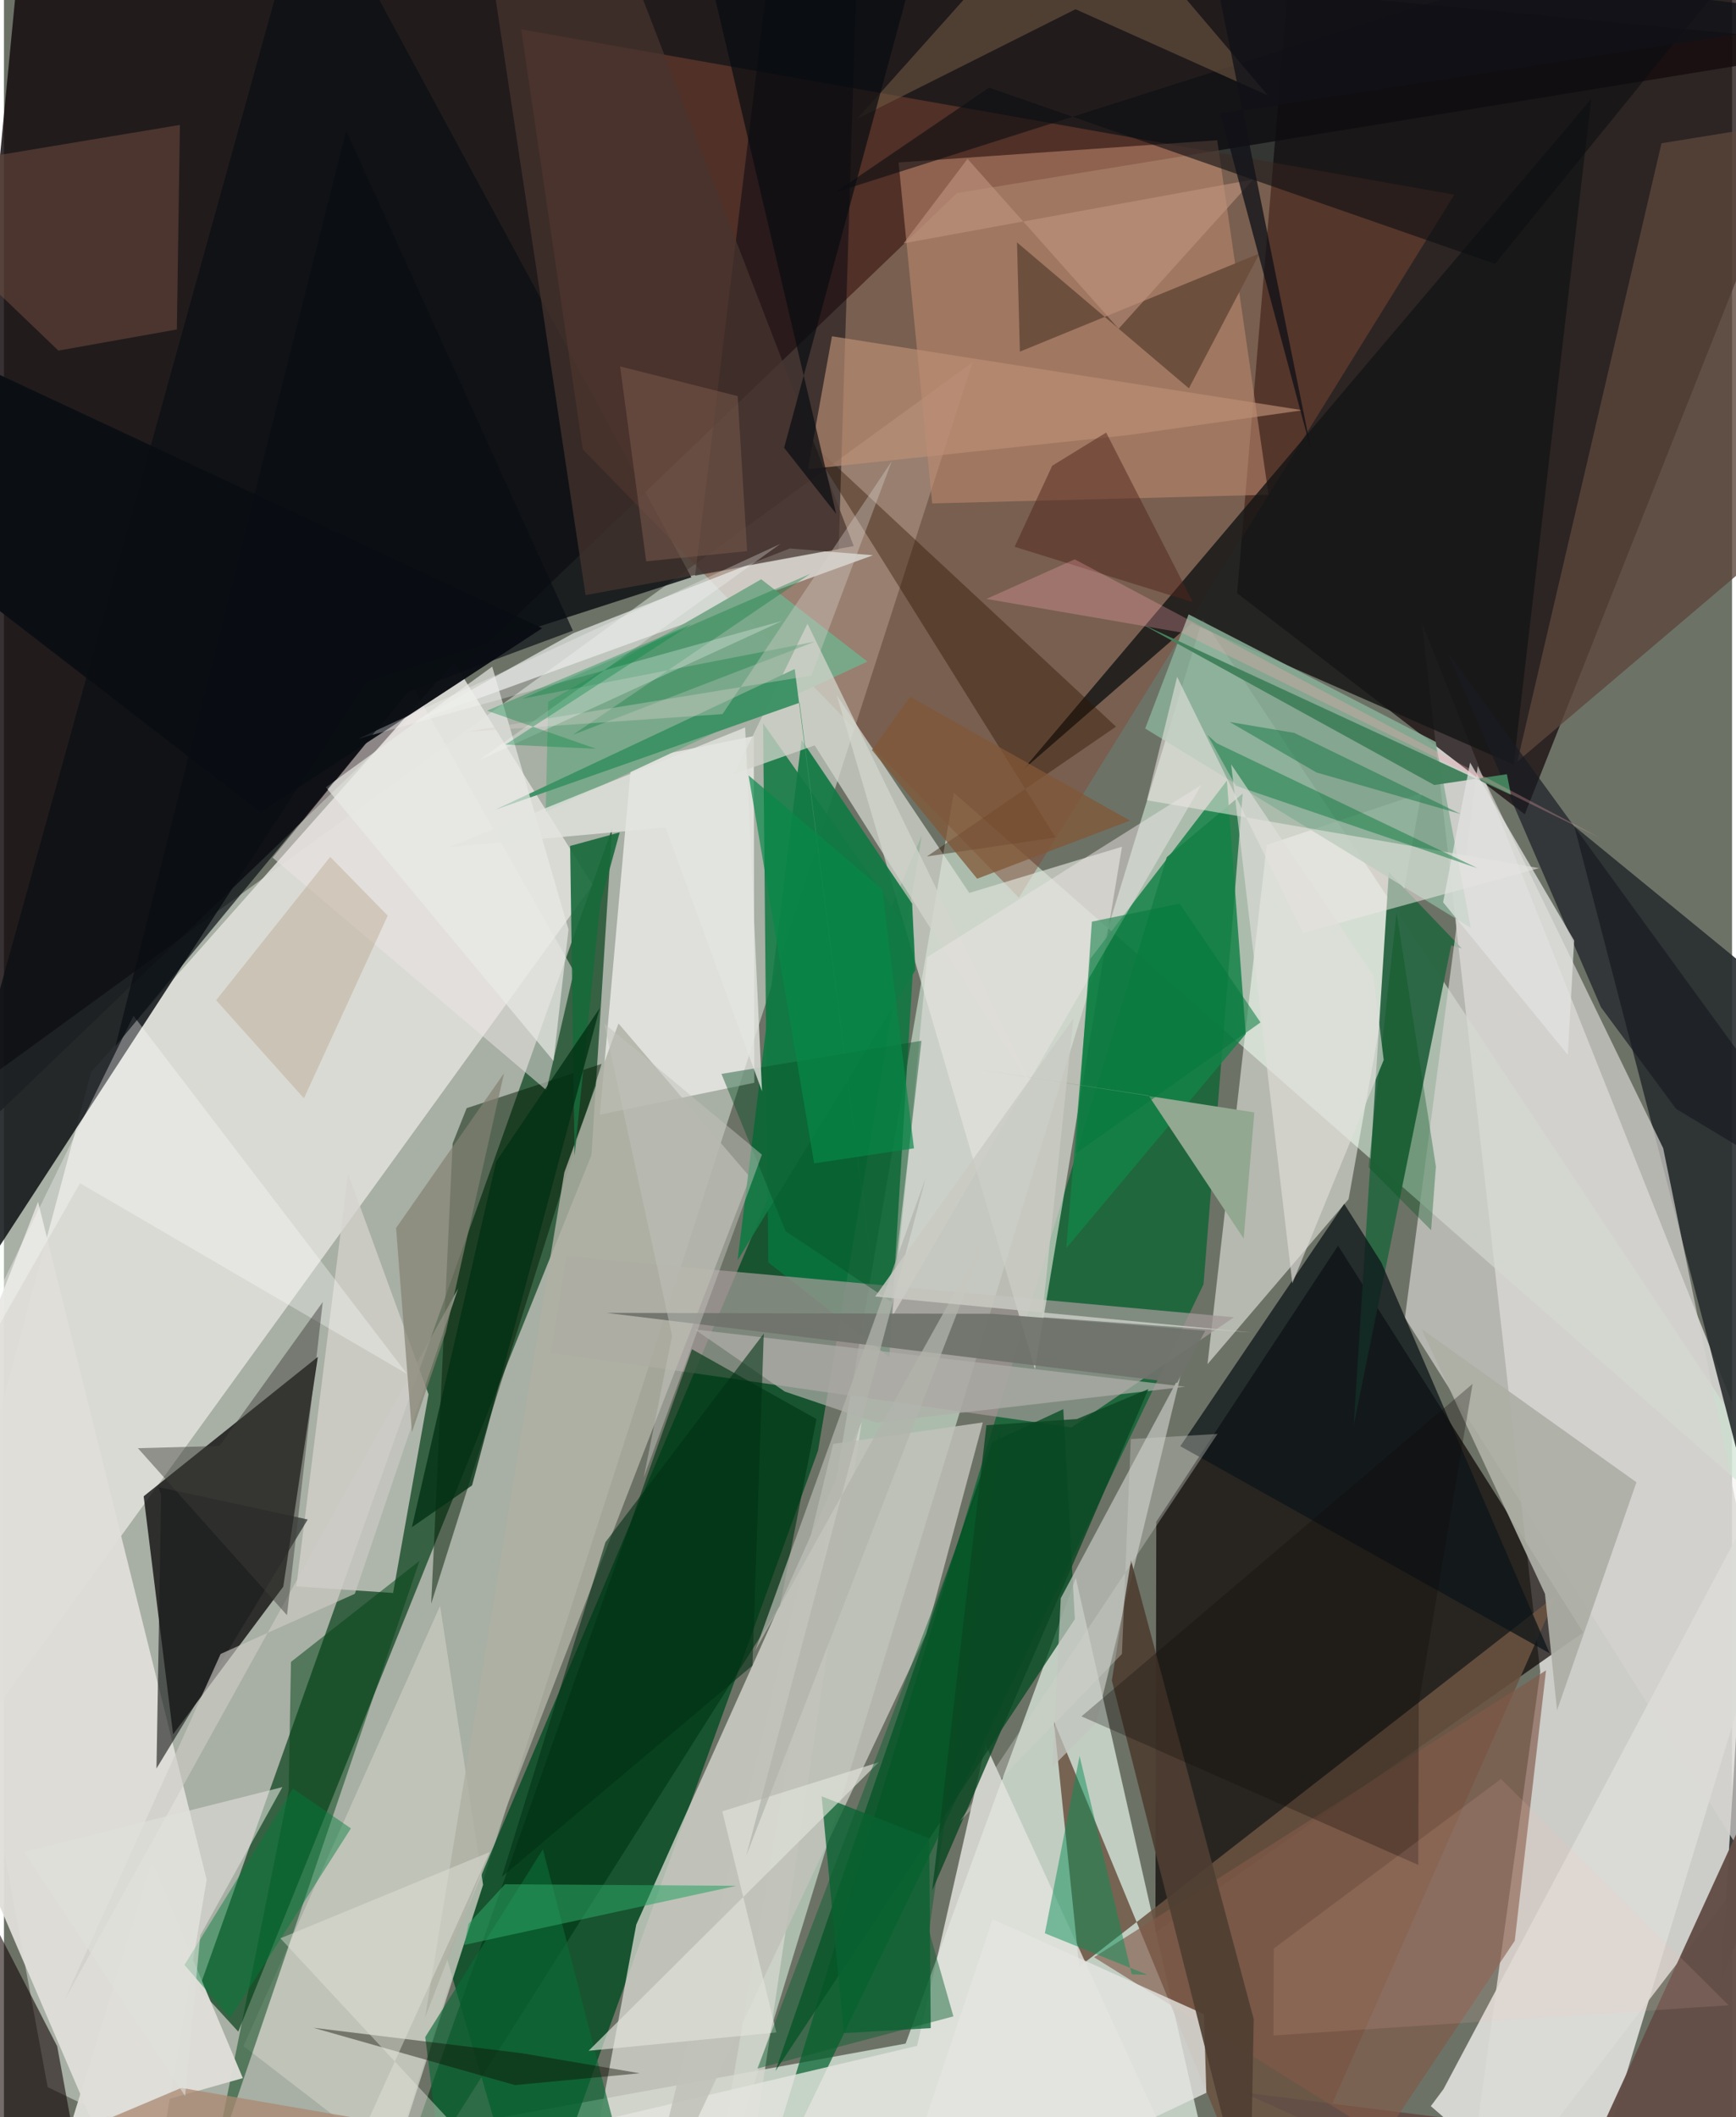 <svg xmlns="http://www.w3.org/2000/svg" width="228" height="278" viewBox="0 0 836 1024"><path fill="#6d7267" d="M0 0h836v1024H0z"/><path fill="#130c0f" fill-opacity=".847" d="M898 22.099L461.049 93.364-50.902 584.556 11.3-62z"/><path fill="#f5fff4" fill-opacity=".435" d="M175.523 1083.84l-154.37-74.372L-62 560.958l530.538-385.662z"/><path fill="#f6f4f2" fill-opacity=".694" d="M743.216 808.562L704.753 1086 898 834.245 686.047 301.562z"/><path fill="#180e0f" fill-opacity=".765" d="M596.577 286.937L625.828-62 898-15.789 735.73 393.868z"/><path fill="#cee4d3" fill-opacity=".643" d="M338.969 1086L459.5 383.414l422.959 371.5L579.93 299.271z"/><path fill="#080000" fill-opacity=".678" d="M764.007 789.55L557.035 934.67l.433-198.65 87.942-133.509z"/><path fill="#003c16" fill-opacity=".675" d="M94.38 961.92l18.962 20.704 170.877-423.96 9.967-157.932z"/><path fill="#ebf8ed" fill-opacity=".675" d="M-62 1079.208l498.204-90.792 82.322-225.25 60.863 268.683z"/><path fill="#004c21" fill-opacity=".792" d="M254.746 1086l-40.61-139.29 229.892-542.664-50.197 297.523z"/><path fill="#dfded9" fill-opacity=".898" d="M217.72 320.409L42.235 518.462-62 906.776 284.757 427.98z"/><path fill="#090709" fill-opacity=".765" d="M135.118 767.417L81.82 838.835 67.588 723.704l84.248-67.416z"/><path fill="#d4d6cd" fill-opacity=".8" d="M305.897 930.85l109-242.947-56.103 375.767-81.939 22.33z"/><path fill="#02622d" fill-opacity=".714" d="M599.269 383.815l-36.727 30.738L359 1082.187l221.32-461.025z"/><path fill="#0e1115" fill-opacity=".851" d="M175.428 329.914L-62 694.767 148.083-62l184.464 341.224z"/><path fill="#864a34" fill-opacity=".467" d="M250.224 14.187l451.458 79.951-210.705 340.047-210.96-216.871z"/><path fill="#08773e" fill-opacity=".816" d="M440.664 454.071l-73.401-104.218 2.473 260.706 58.569 45.813z"/><path fill="#dfded9" fill-opacity=".949" d="M68.302 1086L-62 782.082l78.495-200.818 81.568 327.904z"/><path fill="#fdfff7" fill-opacity=".506" d="M610.88 408.664l74.852-25.092-35.244 196.412-68.242 79.807z"/><path fill="#2a2e30" fill-opacity=".914" d="M759.678 399.595l100.395 82.162-29.438 475.864 45.408-110.917z"/><path fill="#a19997" fill-opacity=".745" d="M272.126 607.66l-7.497 46.586 251.816 36.14 78.613-53.267z"/><path fill="#2a6744" fill-opacity=".976" d="M669.967 421.851l-17.042 267.885 47.2-232.452 5.2 1.479z"/><path fill="#e0e3db" fill-opacity=".659" d="M540.874 409.536l-42.123 252.783-95.91-326.153 64.15 95.716z"/><path fill="#f8f6f3" fill-opacity=".69" d="M362.736 356.026l-59.176 11.93-15.293 171.202 74.737-15.472z"/><path fill="#d6d4d1" fill-opacity=".694" d="M712.966 370.508l89.717 184.823 85.476 416.705-210.425-334.638z"/><path fill="#6b5342" fill-opacity=".871" d="M751.128 771.45l-230.942 179.8-12.236-118.68L612.374 1086z"/><path fill="#bf8b70" fill-opacity=".553" d="M586.954 67.82l24.817 171.47-162.722 4.21-16.26-164.915z"/><path fill="#00040e" fill-opacity=".471" d="M334.32 278.483l37.478-307.421 41.226-.684-9.228 295.24z"/><path fill="#d5d3cd" fill-opacity=".749" d="M188.239 770.458l17.158-96.085-38.953-106.823-25.014 199.727z"/><path fill="#161616" fill-opacity=".831" d="M730.365 369.868l-155.888-68.421-81.642 71.01L767.86 47.928z"/><path fill="#001c04" fill-opacity=".49" d="M223.849 535.974l65.27-21.407-82.43 261.086 10.37-222.626z"/><path fill="#dbdbd6" fill-opacity=".945" d="M898 630.843l-136.611 449.62-71.106-61.801 6.126-8.23z"/><path fill="#e2e3dd" fill-opacity=".831" d="M584.67 1083.285L474.873 843.787 441.76 989.512 32.22 1086z"/><path fill="#e3e6e2" fill-opacity=".737" d="M275.471 306.24l-77.051 42.848 222-80.54-40.202-3.287z"/><path fill="#004a1f" fill-opacity=".741" d="M518.071 783.11l-144.854 218.562L478.132 697.5l34.349-15.935z"/><path fill="#5c463c" fill-opacity=".788" d="M801.872 69.287l94.062-15.215-7.789 181.808L732.13 368.344z"/><path fill="#0b1418" fill-opacity=".733" d="M569.073 699.473l79.3-117.219 17.995 28.428 81.39 188.962z"/><path fill="#148246" fill-opacity=".843" d="M600.73 500.115l-9.105-122.554-66.066 86.155-11.64 139.937z"/><path fill="#ebe3e3" fill-opacity=".533" d="M262.43 527.303l13.298-57.476L197.7 331.973l-67.744 82.84z"/><path fill="#c1c2ba" fill-opacity=".851" d="M306.563 1086l94.58-387.648 72.404-10.368-27.463 102.413z"/><path fill="#c2c5bd" fill-opacity=".733" d="M528.368 833.277l-21.096 21.226 3.978-81.506 58.329-109.045z"/><path fill="#0b0f14" fill-opacity=".976" d="M-62 249.212l186.083 143.634 136.293-89-305.023-142.422z"/><path fill="#79a98a" fill-opacity=".996" d="M417.7 319.973l-51.364-39.803-103.044 59.29-1.2 53.105z"/><path fill="#003714" fill-opacity=".643" d="M375.433 776.573L179.507 1086l153.321-433.425 60.232 33.789z"/><path fill="#0b6634" fill-opacity=".78" d="M406.2 983.34l42.147-2.414-.745-91.815-52.03-20.29z"/><path fill="#89af97" fill-opacity=".851" d="M709.6 448.75l-157.503-96.388 21.008-55.223 119.524 61.681z"/><path fill="#c5c7bc" fill-opacity=".839" d="M210.989 776.715l20.802 134.919-43.184 133.962-72.731-55.972z"/><path fill="#afb0a5" fill-opacity=".827" d="M271.09 567.067l-67.398 408.844 157.231-406.583-63.632-74.316z"/><path fill="#140706" fill-opacity=".592" d="M-62 1073.178l95.868-39.101-8.115-44.373-78.3-152.26z"/><path fill="#845947" fill-opacity=".427" d="M-62 84.923L85.122 60.42l-1.474 98.924-57.308 10.233z"/><path fill="#adaea5" fill-opacity=".929" d="M745.498 770.876l-59.71-128.093 103.964 74.14-38.407 110.287z"/><path fill="#004316" fill-opacity=".506" d="M138.849 803.812l-1.098 62.124-37.36 185.297 100.65-296.323z"/><path fill="#2e1500" fill-opacity=".4" d="M446.512 414.23l62.223-9.185L388.3 212.103l149.679 139.35z"/><path fill="#bd8f76" fill-opacity=".655" d="M628.257 198.424l-84.738 12.068-154.555 16.441 11.605-64.293z"/><path fill="#644f48" fill-opacity=".98" d="M749.887 1079.588l-150.8-67.623 282.8 35.73L898 756.004z"/><path fill="#181c22" fill-opacity=".675" d="M808.899 536.3l-36.324-49.151-74.126-171.569L898 589.9z"/><path fill="#825949" fill-opacity=".651" d="M746.011 807.888l-218.658 138.77 139.934 87.233 63.589-95.195z"/><path fill="#92a890" d="M466.664 516.548l87.041 13.264 46.03 69.23 5.165-61z"/><path fill="#eee7e4" fill-opacity=".545" d="M567.547 327.364l-14.614 59.691 189.74 32.83-114.247 31.356z"/><path fill="#6d4f3e" fill-opacity=".992" d="M490.08 117.239l83.162 70.588 34.167-65.232-115.933 47.479z"/><path fill="#127a44" fill-opacity=".929" d="M440.928 469.224l-1.572-32.168-53.493-79.21-30.956 251.72z"/><path fill="#176a3b" fill-opacity=".906" d="M297.875 402.6l-23.971 6.56 2.143 149.869 12.394-121.952z"/><path fill="#0d0e12" fill-opacity=".6" d="M402.177 93.02l74.394-50.616 244.75 85.201L870.5-56.07z"/><path fill="#43825d" fill-opacity=".992" d="M691.934 379.678l-141.462-77.833 178.564 82.598-1.958-9.986z"/><path fill="#d2d4cb" fill-opacity=".753" d="M500.782 532.068l-112.051-230.4-35.522 72.712 39-13.866z"/><path fill="#e5e5e1" fill-opacity=".8" d="M581.681 1012.21l-1.156-38.047-102.205-45.844L425.442 1086z"/><path fill="#4e3e32" fill-opacity=".91" d="M535.958 812.802l9.276-58.25L604.6 976.608l-1.907 99.108z"/><path fill="#6a5440" fill-opacity=".635" d="M611.527 46.202L518.4 4.465 412.763 57.478 519.587-62z"/><path fill="#0c8e57" fill-opacity=".494" d="M520.355 849.31l-16.8 85.755 49.535 20.056-7.496-.248z"/><path fill="#aeaea9" fill-opacity=".71" d="M571.52 670.703l-149.488 17.35-44.327-15.016-43.457-30.03z"/><path fill="#ebe6e3" fill-opacity=".498" d="M429.65 636.844l7.516-73.308 9.443-100.593 132.719-83.365z"/><path fill="#47352f" fill-opacity=".706" d="M305.45-9.887L229.403-56.57l51.968 344.398 129.737-23.714z"/><path fill="#6f726c" fill-opacity=".918" d="M478.11 635.44l103.013 8.214-13.534 25.17L291.553 635z"/><path fill="#dfded9" fill-opacity=".965" d="M71.603 900.647l43.962 104.468L-62 1055.348 14.329 1086z"/><path fill="#52261c" fill-opacity=".498" d="M533.213 209.214l41.984 82.075-86.247-26.834 18.164-39.188z"/><path fill="#0b6937" fill-opacity=".647" d="M260.733 894.38L310.14 1086h-93.8l-12.537-100.73z"/><path fill="#fefdfc" fill-opacity=".337" d="M195.045 664.553l-158.24-92.29L-62 745.659l124.663-254.36z"/><path fill="#e1e3db" fill-opacity=".663" d="M347.518 876.084l75.662-23.725-140.346 139.533 90.816-8.874z"/><path fill="#3d9265" fill-opacity=".973" d="M237.518 391.696l145.03-68.123 40.885 317.837-38.564-301.512z"/><path fill="#e1e3e0" fill-opacity=".749" d="M696.216 436.4l60.33 73.755 3.073-55.243-50.338-86.075z"/><path fill="#e9ebe6" fill-opacity=".678" d="M265.86 513.149l-110.115-132.35 80.457-58.36 36.902 127.074z"/><path fill="#1a1c1c" fill-opacity=".624" d="M76.043 723.07l-1.377-3.823 72.298 15.683-73.186 120.435z"/><path fill="#0d7a40" fill-opacity=".494" d="M595.875 379.997l-13.64-24.523 4.414 3.98 126.215 60.456z"/><path fill="#b09878" fill-opacity=".337" d="M185.651 442.87l-27.825-28.426-55.187 69.323 42.491 47.462z"/><path fill="#094f27" fill-opacity=".431" d="M347.099 519.408l96.78-16.028-14.552 126.27-51.182-34.145z"/><path fill="#0d0906" fill-opacity=".278" d="M521.283 830.15l162.94 71.854.184-77.999 26.078-154.682z"/><path fill="#075e2e" fill-opacity=".451" d="M364.488 1000.49l94.828-25.24-11.78-41.259 34.677-241.946z"/><path fill="#168149" fill-opacity=".408" d="M250.806 337.93l139.222-60.369-114.806 77.845 117.081-45.072z"/><path fill="#d8d2cc" fill-opacity=".365" d="M390.572 326.76l38.95-103.744-81.89 122.368-124.438 8.627z"/><path fill="#080c10" fill-opacity=".69" d="M329.669-62l115.986 27.102-68.223 251.46 25.162 31.954z"/><path fill="#0a4822" fill-opacity=".824" d="M519.053 686.344l-43.747 2.991-26.283 225.101 104.643-242.584z"/><path fill="#003113" fill-opacity=".584" d="M290.997 745.87l-50.106 161.846 121.204-102.15 5.486-160.558z"/><path fill="#ceccc6" fill-opacity=".62" d="M29.396 967.218l75.434-167.275 64.908-29.07 49.972-147.681z"/><path fill="#027a3d" fill-opacity=".537" d="M518.505 557.865l89.378-63.35-39.166-57.47-42.408 8.725z"/><path fill="#e3e4df" fill-opacity=".792" d="M366.731 527.808l-46.705-127.553-104.83 9.523 143.366-57.938z"/><path fill="#bf957f" fill-opacity=".6" d="M466.15 76.831l-30.943 40.867L604.354 86.8l-65.11 72.2z"/><path fill="#f9f9f8" fill-opacity=".294" d="M376.447 300.321l-205.174 57.053 204.413-94.355-145.878 104.716z"/><path fill="#838172" fill-opacity=".698" d="M213.684 644.533l-16.328 48.168-7.654-98.764 52.214-74.824z"/><path fill="#100d00" fill-opacity=".42" d="M247.19 1008.478l60.435-5.706-56.766-9.646-101.233-12.373z"/><path fill="#048642" fill-opacity=".365" d="M332.701 301.775l-98.988 41.958 52.744 18.426-43.874-2.033z"/><path fill="#77574b" fill-opacity=".565" d="M310.692 271.488l-12.616-94.267 56.854 14.362 4.606 74.98z"/><path fill="#0f7641" fill-opacity=".478" d="M634.93 373.596l-42.003-24.416 31.312 5.313 80.534 39.244z"/><path fill="#007c3a" fill-opacity=".451" d="M139.79 865.085L87.327 950.36l22.098 25.713 58.41-91.756z"/><path fill="#3e3d3a" fill-opacity=".463" d="M64.803 700.437l72.116 80.774 17.304-151.47-49.997 69.63z"/><path fill="#00521c" fill-opacity=".341" d="M673.703 441.216l19.03 123.027-2.307 30.753-30.307-30.466z"/><path fill="#c1c1bb" fill-opacity=".486" d="M366.661 558.45l-57.177 156.206 13.737-68.544-32.82-151.11z"/><path fill="#ab8972" fill-opacity=".761" d="M389.983 1062.286l-260.876-38-164.583 36.902 121.295-51.35z"/><path fill="#0a0e13" fill-opacity=".686" d="M195.39 334.687l79.831-29.644L165.583 63.217 53.945 506.012z"/><path fill="#e5e7de" fill-opacity=".439" d="M148.805 1086l70.748-56.17-85.828-92.336 101.25-41.717z"/><path fill="#825737" fill-opacity=".749" d="M544.764 396.91L438.42 337.052l-18.546 25.703 50.932 62.255z"/><path fill="#ffacb6" fill-opacity=".282" d="M517.986 270.532l-42.725 19.15 94.165 16.202 202.997 99.552z"/><path fill="#2da265" fill-opacity=".573" d="M242.38 911.358l111.963.736-131.637 28.591 2.058-10.223z"/><path fill="#068848" fill-opacity=".682" d="M424.902 430.16l-64.673-55.112 31.719 187.64 48.287-7.28z"/><path fill="#e0e0db" fill-opacity=".592" d="M9.795 895.769l77.844 117.997 7.33-77.672 39.727-71.735z"/><path fill="#b2b4ac" fill-opacity=".737" d="M363.424 798.42L476.293 595.9 359.067 897.627 445.84 569.96z"/><path fill="#e1dfda" fill-opacity=".624" d="M623.283 620.69l-29.608-251.013 68.818 102.063 4.996 40.918z"/><path fill="#ffc5b5" fill-opacity=".118" d="M614.144 984.486l220.215-14.615-110.15-109.423-109.934 81.995z"/><path fill="#cfd2ca" fill-opacity=".357" d="M462.487 880.913l124.575-187.371-41.921 2.48-4.303 103.936z"/><path fill="#023013" fill-opacity=".776" d="M288.208 487.64l-61.764 230.808-29.093 20.212 40.77-176.836z"/><path fill="#101118" fill-opacity=".769" d="M893.182 8.188L582.484-29.587 632.63 218.88 588.623 54.979z"/><path fill="#c9cbc4" fill-opacity=".843" d="M421.46 627.087l95.953-134.596L502.2 637.074l101.117 7.369z"/></svg>